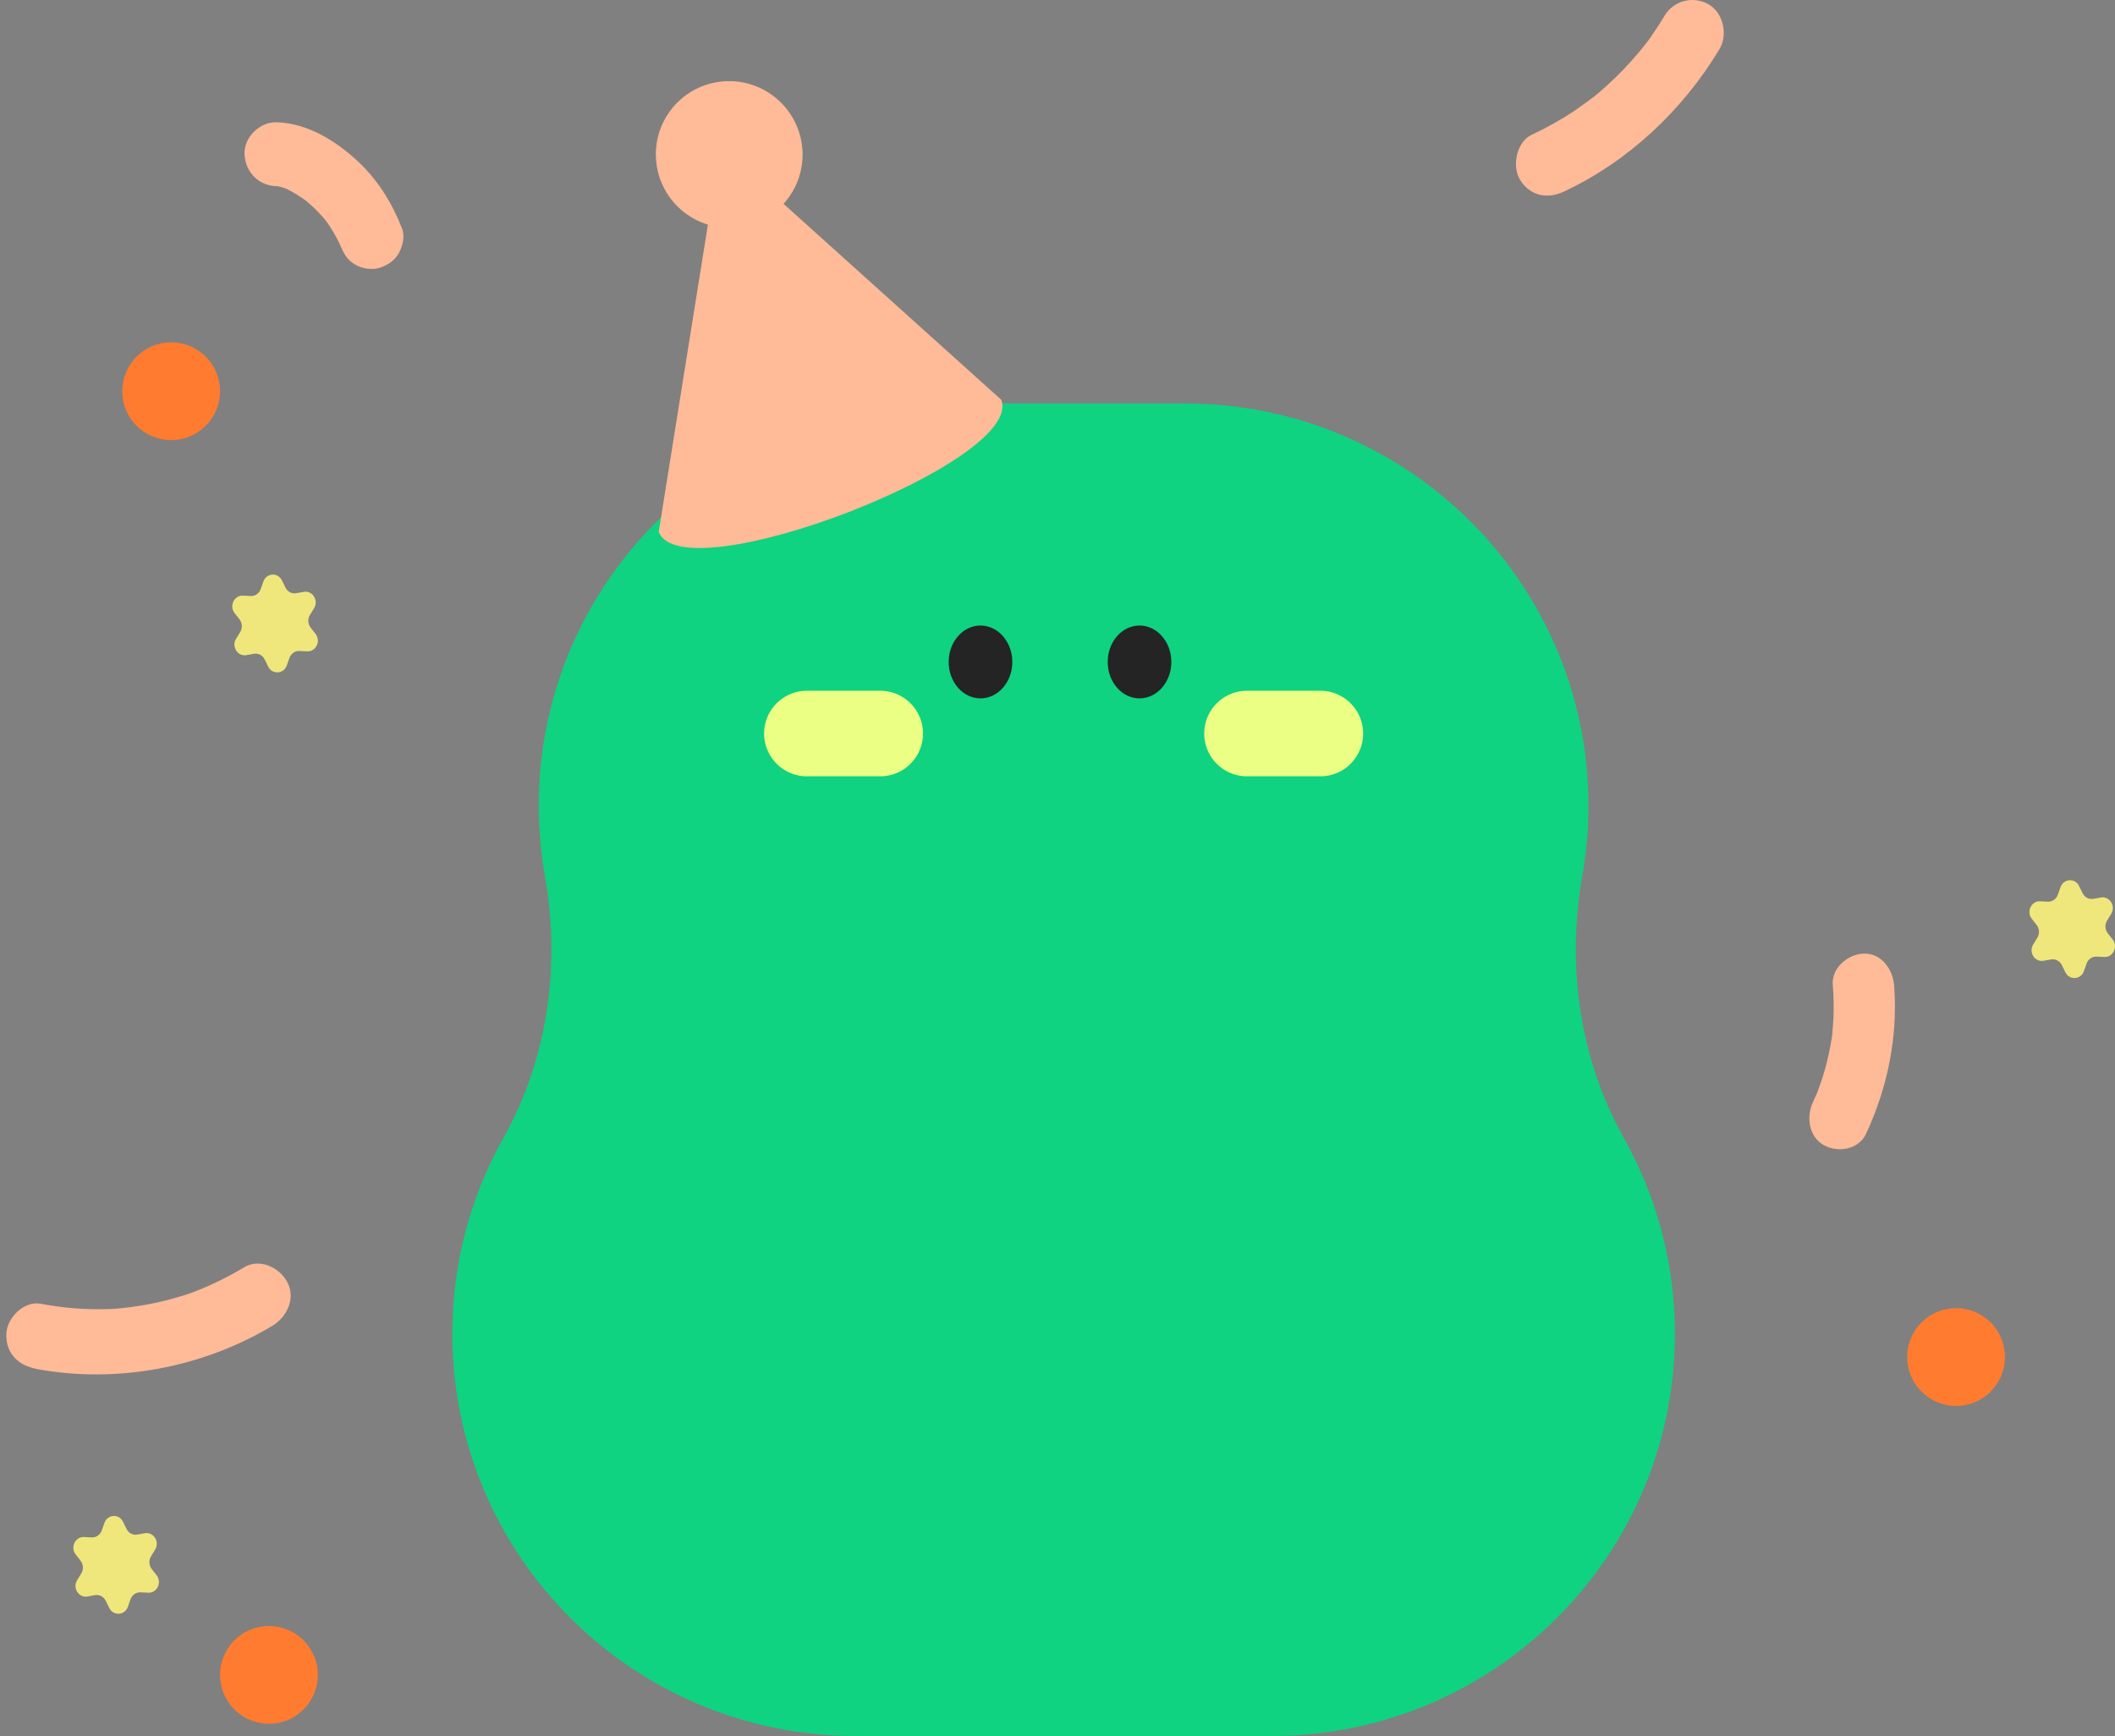 <svg width="173" height="142" viewBox="0 0 173 142" fill="none" xmlns="http://www.w3.org/2000/svg">
<rect x="0" y="0" width="173" height="142" fill="#808080" stroke="none"/>
<path d="M22.606 15.226C22.742 15.226 22.878 15.236 23.014 15.252L22.318 15.158C22.773 15.22 23.202 15.346 23.625 15.513L23.003 15.252C23.814 15.597 24.567 16.062 25.267 16.596L24.739 16.188C25.534 16.805 26.245 17.516 26.862 18.306L26.454 17.778C27.066 18.578 27.573 19.441 27.97 20.366L27.709 19.744C27.756 19.854 27.798 19.969 27.845 20.079C28.101 20.732 28.42 21.276 29.047 21.642C29.607 21.972 30.433 22.108 31.06 21.904C31.688 21.7 32.305 21.308 32.624 20.701C32.943 20.094 33.136 19.331 32.885 18.688C32.075 16.611 30.909 14.718 29.267 13.191C27.463 11.512 25.142 10.074 22.616 10.001C21.247 9.959 19.939 11.235 20.002 12.616C20.065 14.07 21.152 15.189 22.616 15.231L22.606 15.226Z" fill="#FFBA97"/>
<path d="M2.945 111.969C9.497 113.2 16.564 111.889 22.304 108.43C23.484 107.718 24.211 106.174 23.49 104.853C22.844 103.665 21.233 102.894 19.969 103.659C18.706 104.424 17.256 105.14 15.812 105.69C15.677 105.74 15.537 105.794 15.396 105.844C15.975 105.631 15.278 105.878 15.208 105.901C14.858 106.011 14.509 106.116 14.155 106.215C13.409 106.421 12.66 106.59 11.903 106.726C11.145 106.863 10.454 106.955 9.723 107.024C9.543 107.044 9.357 107.058 9.177 107.073C9.838 107.032 9.088 107.067 9.004 107.072C8.639 107.085 8.27 107.092 7.907 107.089C6.364 107.082 4.832 106.925 3.319 106.642C1.962 106.385 0.548 107.803 0.516 109.127C0.477 110.712 1.505 111.691 2.956 111.964L2.945 111.969Z" fill="#FFBA97"/>
<path d="M149.918 80.599C149.988 81.497 150.008 82.39 149.968 83.288C149.948 83.74 149.903 84.182 149.868 84.633C149.823 85.178 149.953 84.104 149.848 84.799C149.812 85.023 149.777 85.241 149.737 85.464C149.577 86.347 149.366 87.219 149.095 88.076C148.959 88.502 148.804 88.922 148.653 89.343C148.467 89.847 148.859 88.896 148.618 89.431C148.513 89.665 148.412 89.898 148.302 90.127C147.73 91.347 147.94 92.988 149.2 93.679C150.324 94.291 152.026 94.052 152.633 92.749C154.395 88.974 155.258 84.789 154.932 80.599C154.827 79.249 153.853 77.935 152.423 78.002C151.153 78.06 149.797 79.15 149.913 80.599H149.918Z" fill="#FFBA97"/>
<path d="M127.907 15.677C133.158 13.222 137.616 9.061 140.651 4.012C141.371 2.812 140.938 0.998 139.718 0.33C138.497 -0.337 136.917 0.018 136.151 1.294C135.807 1.87 135.442 2.435 135.056 2.984C134.962 3.113 134.868 3.242 134.779 3.372C134.493 3.781 134.988 3.108 134.785 3.366C134.566 3.641 134.352 3.921 134.128 4.19C133.293 5.196 132.391 6.138 131.426 7.01C131.192 7.226 130.952 7.43 130.712 7.635C130.592 7.737 130.467 7.839 130.347 7.936C129.862 8.335 130.649 7.71 130.352 7.931C129.815 8.324 129.288 8.722 128.736 9.094C127.63 9.826 126.473 10.472 125.273 11.031C124.074 11.591 123.631 13.577 124.34 14.713C125.169 16.043 126.572 16.301 127.907 15.677Z" fill="#FFBA97"/>
<path d="M14 36C16.209 36 18 34.209 18 32C18 29.791 16.209 28 14 28C11.791 28 10 29.791 10 32C10 34.209 11.791 36 14 36Z" fill="#FF7B30"/>
<path d="M160 115C162.209 115 164 113.209 164 111C164 108.791 162.209 107 160 107C157.791 107 156 108.791 156 111C156 113.209 157.791 115 160 115Z" fill="#FF7B30"/>
<path d="M22 141C24.209 141 26 139.209 26 137C26 134.791 24.209 133 22 133C19.791 133 18 134.791 18 137C18 139.209 19.791 141 22 141Z" fill="#FF7B30"/>
<path d="M25.121 53.277L24.498 53.247C24.135 53.227 23.804 53.458 23.675 53.815L23.46 54.428C23.206 55.142 22.268 55.203 21.938 54.524L21.65 53.941C21.483 53.599 21.129 53.413 20.77 53.478L20.152 53.589C19.439 53.715 18.917 52.89 19.309 52.252L19.649 51.699C19.846 51.377 19.822 50.96 19.592 50.663L19.195 50.156C18.73 49.567 19.152 48.682 19.879 48.723L20.502 48.753C20.865 48.773 21.196 48.542 21.325 48.185L21.54 47.572C21.794 46.858 22.732 46.797 23.062 47.476L23.35 48.059C23.517 48.401 23.871 48.587 24.23 48.522L24.848 48.411C25.561 48.285 26.083 49.11 25.691 49.748L25.351 50.301C25.154 50.623 25.178 51.04 25.408 51.337L25.805 51.844C26.27 52.433 25.848 53.318 25.121 53.277Z" fill="#EFE77B"/>
<path d="M172.121 78.277L171.499 78.247C171.135 78.227 170.804 78.458 170.675 78.815L170.46 79.428C170.206 80.142 169.268 80.203 168.938 79.524L168.65 78.941C168.483 78.599 168.129 78.413 167.77 78.478L167.152 78.589C166.439 78.715 165.917 77.89 166.31 77.252L166.649 76.699C166.846 76.377 166.822 75.96 166.592 75.663L166.195 75.156C165.73 74.567 166.152 73.683 166.879 73.723L167.501 73.753C167.865 73.773 168.196 73.542 168.325 73.185L168.54 72.572C168.794 71.858 169.732 71.797 170.062 72.476L170.35 73.059C170.517 73.401 170.871 73.587 171.23 73.522L171.848 73.411C172.561 73.285 173.083 74.11 172.69 74.748L172.351 75.301C172.154 75.623 172.178 76.04 172.408 76.337L172.805 76.844C173.27 77.433 172.848 78.317 172.121 78.277Z" fill="#EFE77B"/>
<path d="M12.121 130.277L11.498 130.247C11.135 130.227 10.804 130.458 10.675 130.815L10.46 131.428C10.206 132.142 9.268 132.203 8.938 131.524L8.65 130.941C8.483 130.599 8.129 130.413 7.77 130.478L7.152 130.589C6.439 130.715 5.917 129.89 6.31 129.252L6.649 128.699C6.846 128.377 6.822 127.96 6.592 127.663L6.195 127.155C5.73 126.567 6.152 125.683 6.879 125.723L7.501 125.753C7.865 125.773 8.196 125.542 8.325 125.185L8.54 124.572C8.794 123.858 9.732 123.797 10.062 124.476L10.35 125.059C10.517 125.401 10.871 125.587 11.23 125.522L11.848 125.411C12.561 125.285 13.083 126.11 12.691 126.748L12.351 127.301C12.154 127.623 12.178 128.04 12.408 128.337L12.805 128.845C13.27 129.433 12.848 130.317 12.121 130.277Z" fill="#EFE77B"/>
<g clip-path="url(#clip0_2300_23016)">
<path d="M132.829 93.089C129.175 86.567 128.133 78.968 129.432 71.61C129.759 69.757 129.931 67.847 129.931 65.898C129.931 47.728 115.144 33 96.897 33H77.103C58.856 33 44.069 47.728 44.069 65.902C44.069 67.852 44.241 69.757 44.568 71.614C45.867 78.968 44.825 86.572 41.171 93.093C38.515 97.828 37 103.289 37 109.098C37 127.267 51.788 142 70.034 142H103.966C122.208 142 137 127.272 137 109.098C137 103.285 135.485 97.828 132.829 93.093V93.089Z" fill="#0FD380"/>
<path d="M93.209 57.125C94.646 57.125 95.812 55.791 95.812 54.146C95.812 52.5 94.646 51.166 93.209 51.166C91.771 51.166 90.606 52.5 90.606 54.146C90.606 55.791 91.771 57.125 93.209 57.125Z" fill="#242424"/>
<path d="M66 60L72 60" stroke="#EAFF84" stroke-width="7" stroke-linecap="round"/>
<path d="M102 60H108" stroke="#EAFF84" stroke-width="7" stroke-linecap="round"/>
<path d="M80.201 57.125C81.638 57.125 82.804 55.791 82.804 54.146C82.804 52.5 81.638 51.166 80.201 51.166C78.763 51.166 77.598 52.5 77.598 54.146C77.598 55.791 78.763 57.125 80.201 57.125Z" fill="#242424"/>
</g>
<path d="M60.332 18.597C63.624 18.224 65.987 15.253 65.609 11.961C65.23 8.669 62.255 6.302 58.962 6.675C55.669 7.048 53.307 10.019 53.685 13.311C54.063 16.603 57.039 18.969 60.332 18.597Z" fill="#FFBA97"/>
<path d="M58.484 14.75L53.88 43.504C55.843 48.579 83.863 37.773 81.901 32.701L60.981 13.873C60.094 13.073 58.674 13.573 58.484 14.75Z" fill="#FFBA97"/>
<defs>
<clipPath id="clip0_2300_23016">
<rect width="100" height="109" fill="white" transform="translate(37 33)"/>
</clipPath>
</defs>
</svg>
